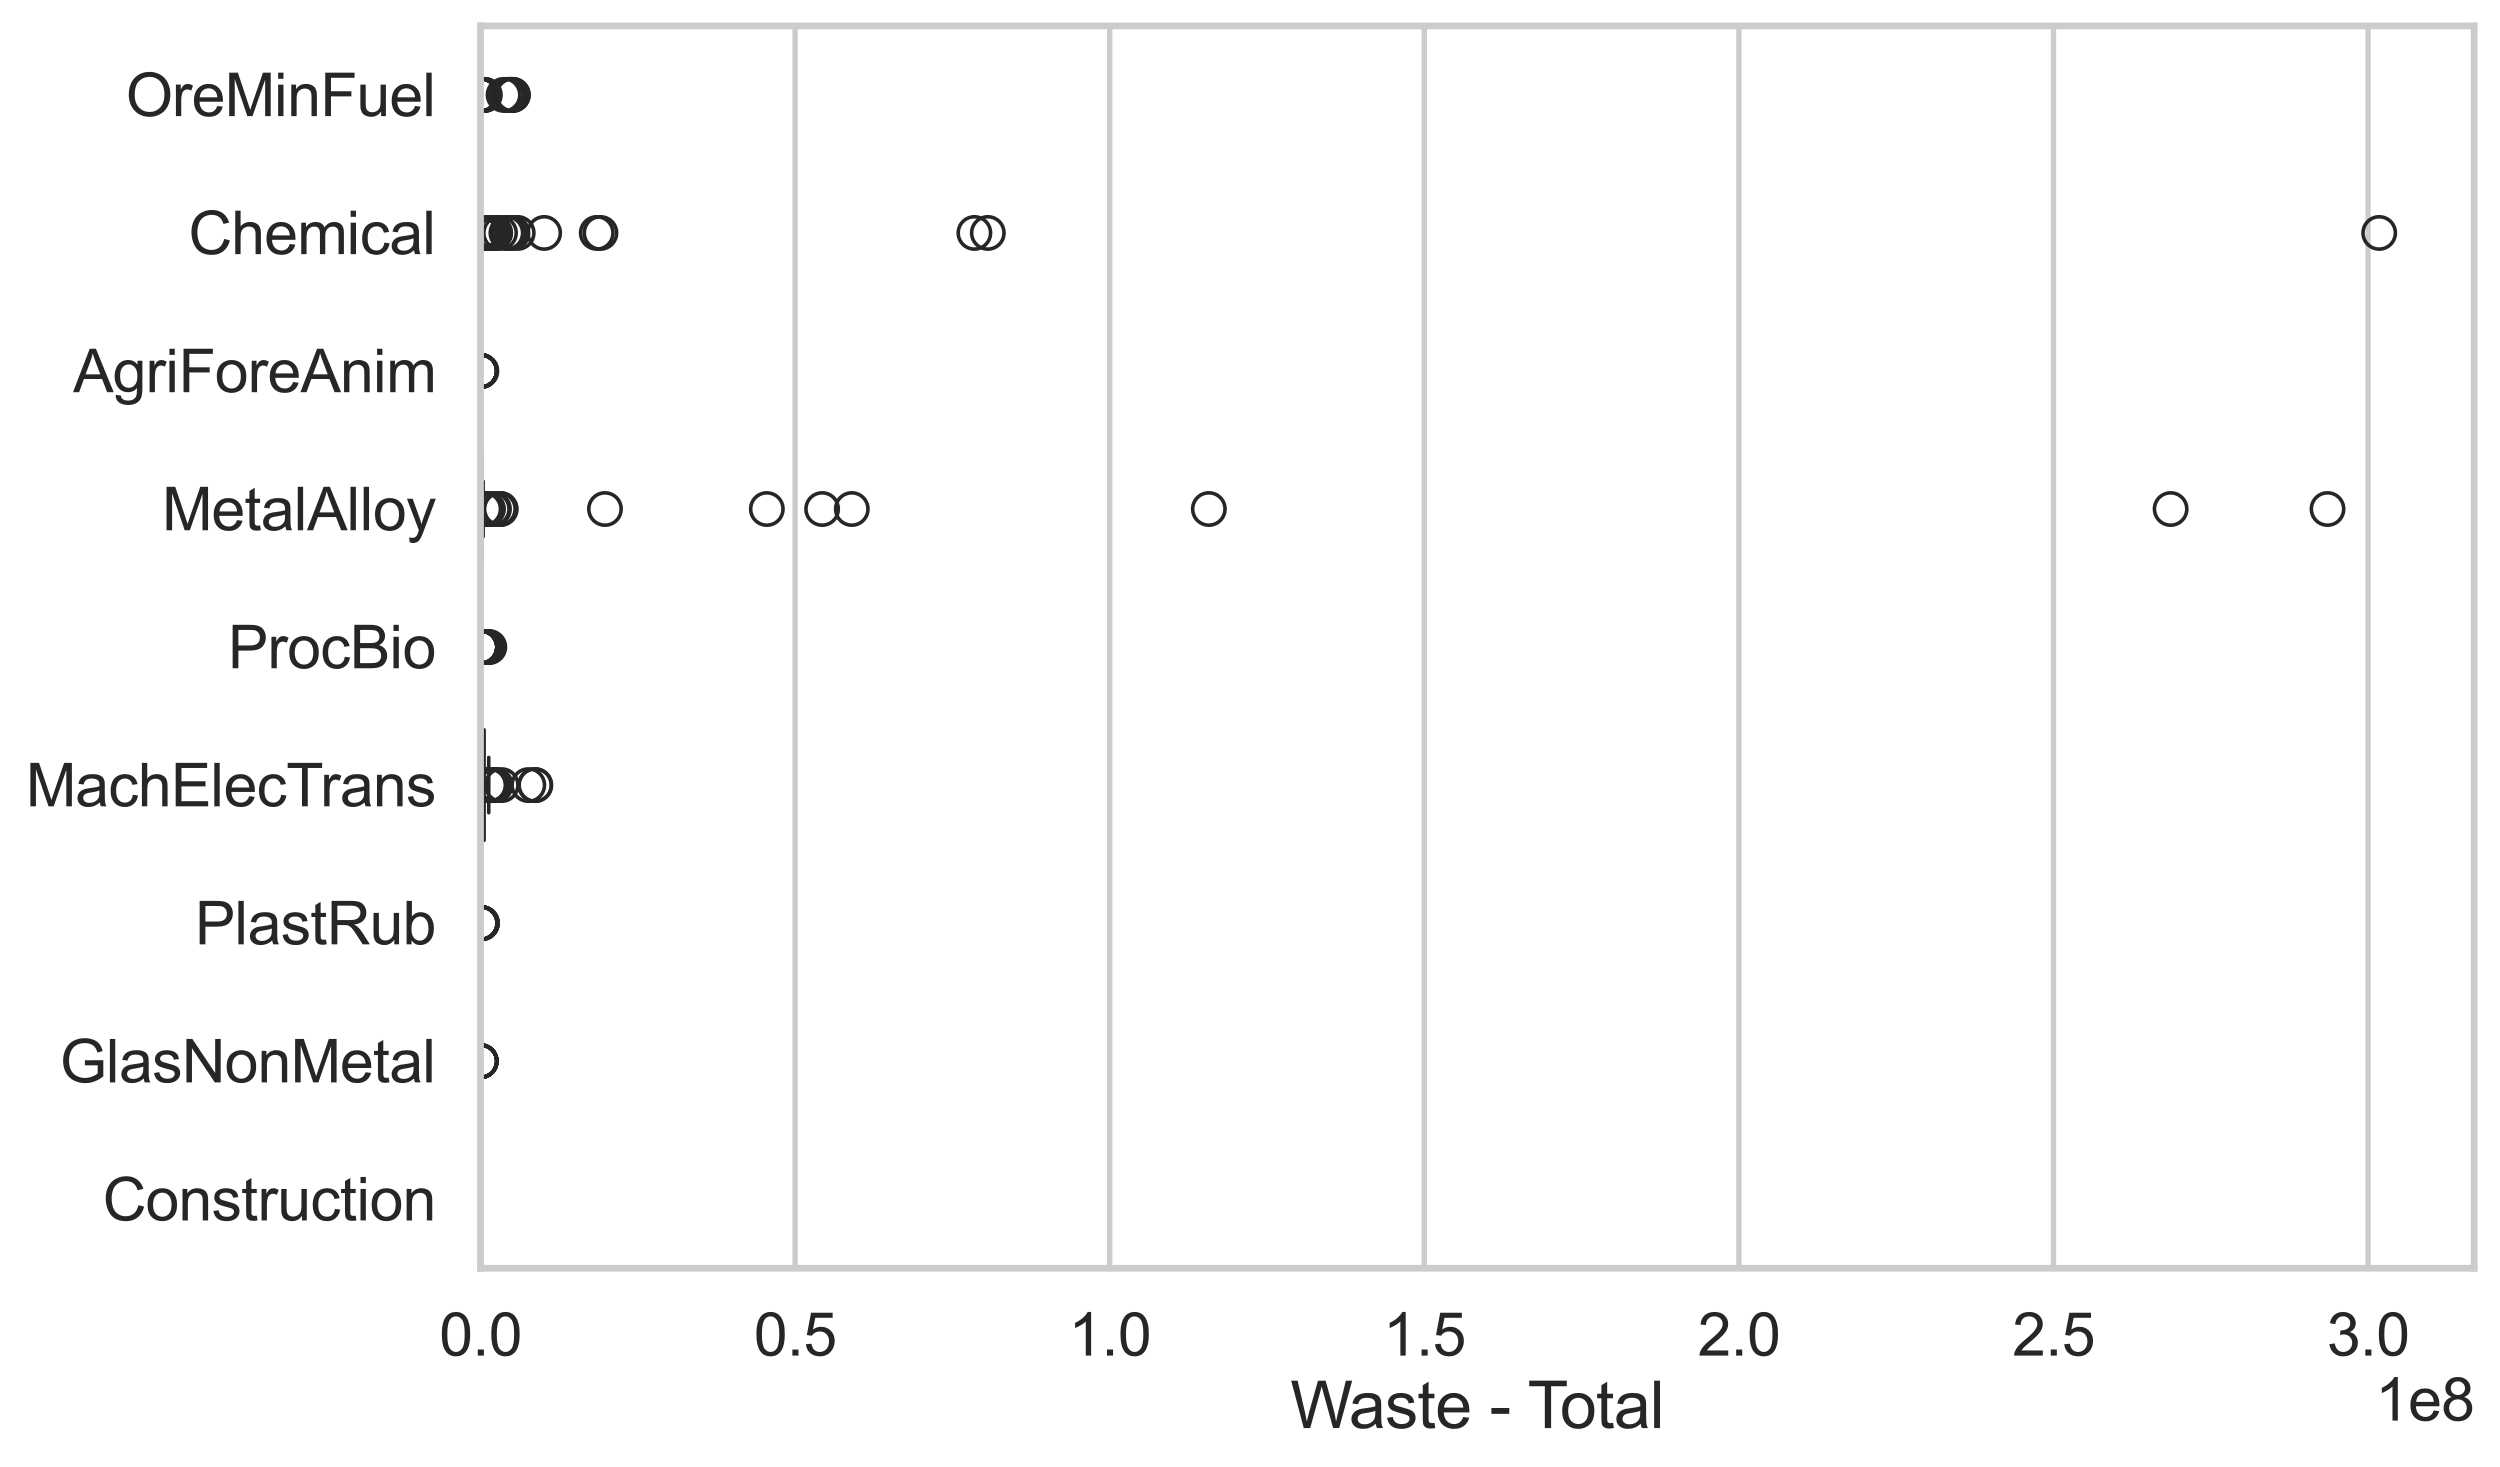 <?xml version="1.0" encoding="utf-8" standalone="no"?>
<!DOCTYPE svg PUBLIC "-//W3C//DTD SVG 1.1//EN"
  "http://www.w3.org/Graphics/SVG/1.1/DTD/svg11.dtd">
<svg xmlns:xlink="http://www.w3.org/1999/xlink" width="695.577pt" height="408.111pt" viewBox="0 0 695.577 408.111" xmlns="http://www.w3.org/2000/svg" version="1.1">
 <defs>
  <style type="text/css">*{stroke-linejoin: round; stroke-linecap: butt}</style>
 </defs>
 <g id="figure_1">
  <g id="patch_1">
   <path d="M 0 408.111 
L 695.577 408.111 
L 695.577 0 
L 0 0 
z
" style="fill: #ffffff"/>
  </g>
  <g id="axes_1">
   <g id="patch_2">
    <path d="M 133.697 352.86 
L 688.377 352.86 
L 688.377 7.2 
L 133.697 7.2 
z
" style="fill: #ffffff"/>
   </g>
   <g id="matplotlib.axis_1">
    <g id="xtick_1">
     <g id="line2d_1">
      <path d="M 133.697 352.86 
L 133.697 7.2 
" clip-path="url(#pccfa501f97)" style="fill: none; stroke: #cccccc; stroke-width: 1.5; stroke-linecap: round"/>
     </g>
     <g id="text_1">
      <!-- 0.0 -->
      <g style="fill: #262626" transform="translate(122.229 377.17) scale(0.165 -0.165)">
       <defs>
        <path id="ArialMT-30" d="M 266 2259 
Q 266 3072 433 3567 
Q 600 4063 929 4331 
Q 1259 4600 1759 4600 
Q 2128 4600 2406 4451 
Q 2684 4303 2865 4023 
Q 3047 3744 3150 3342 
Q 3253 2941 3253 2259 
Q 3253 1453 3087 958 
Q 2922 463 2592 192 
Q 2263 -78 1759 -78 
Q 1097 -78 719 397 
Q 266 969 266 2259 
z
M 844 2259 
Q 844 1131 1108 757 
Q 1372 384 1759 384 
Q 2147 384 2411 759 
Q 2675 1134 2675 2259 
Q 2675 3391 2411 3762 
Q 2147 4134 1753 4134 
Q 1366 4134 1134 3806 
Q 844 3388 844 2259 
z
" transform="scale(0.016)"/>
        <path id="ArialMT-2e" d="M 581 0 
L 581 641 
L 1222 641 
L 1222 0 
L 581 0 
z
" transform="scale(0.016)"/>
       </defs>
       <use xlink:href="#ArialMT-30"/>
       <use xlink:href="#ArialMT-2e" transform="translate(55.615 0)"/>
       <use xlink:href="#ArialMT-30" transform="translate(83.398 0)"/>
      </g>
     </g>
    </g>
    <g id="xtick_2">
     <g id="line2d_2">
      <path d="M 221.225 352.86 
L 221.225 7.2 
" clip-path="url(#pccfa501f97)" style="fill: none; stroke: #cccccc; stroke-width: 1.5; stroke-linecap: round"/>
     </g>
     <g id="text_2">
      <!-- 0.5 -->
      <g style="fill: #262626" transform="translate(209.758 377.17) scale(0.165 -0.165)">
       <defs>
        <path id="ArialMT-35" d="M 266 1200 
L 856 1250 
Q 922 819 1161 601 
Q 1400 384 1738 384 
Q 2144 384 2425 690 
Q 2706 997 2706 1503 
Q 2706 1984 2436 2262 
Q 2166 2541 1728 2541 
Q 1456 2541 1237 2417 
Q 1019 2294 894 2097 
L 366 2166 
L 809 4519 
L 3088 4519 
L 3088 3981 
L 1259 3981 
L 1013 2750 
Q 1425 3038 1878 3038 
Q 2478 3038 2890 2622 
Q 3303 2206 3303 1553 
Q 3303 931 2941 478 
Q 2500 -78 1738 -78 
Q 1113 -78 717 272 
Q 322 622 266 1200 
z
" transform="scale(0.016)"/>
       </defs>
       <use xlink:href="#ArialMT-30"/>
       <use xlink:href="#ArialMT-2e" transform="translate(55.615 0)"/>
       <use xlink:href="#ArialMT-35" transform="translate(83.398 0)"/>
      </g>
     </g>
    </g>
    <g id="xtick_3">
     <g id="line2d_3">
      <path d="M 308.754 352.86 
L 308.754 7.2 
" clip-path="url(#pccfa501f97)" style="fill: none; stroke: #cccccc; stroke-width: 1.5; stroke-linecap: round"/>
     </g>
     <g id="text_3">
      <!-- 1.0 -->
      <g style="fill: #262626" transform="translate(297.286 377.17) scale(0.165 -0.165)">
       <defs>
        <path id="ArialMT-31" d="M 2384 0 
L 1822 0 
L 1822 3584 
Q 1619 3391 1289 3197 
Q 959 3003 697 2906 
L 697 3450 
Q 1169 3672 1522 3987 
Q 1875 4303 2022 4600 
L 2384 4600 
L 2384 0 
z
" transform="scale(0.016)"/>
       </defs>
       <use xlink:href="#ArialMT-31"/>
       <use xlink:href="#ArialMT-2e" transform="translate(55.615 0)"/>
       <use xlink:href="#ArialMT-30" transform="translate(83.398 0)"/>
      </g>
     </g>
    </g>
    <g id="xtick_4">
     <g id="line2d_4">
      <path d="M 396.282 352.86 
L 396.282 7.2 
" clip-path="url(#pccfa501f97)" style="fill: none; stroke: #cccccc; stroke-width: 1.5; stroke-linecap: round"/>
     </g>
     <g id="text_4">
      <!-- 1.5 -->
      <g style="fill: #262626" transform="translate(384.815 377.17) scale(0.165 -0.165)">
       <use xlink:href="#ArialMT-31"/>
       <use xlink:href="#ArialMT-2e" transform="translate(55.615 0)"/>
       <use xlink:href="#ArialMT-35" transform="translate(83.398 0)"/>
      </g>
     </g>
    </g>
    <g id="xtick_5">
     <g id="line2d_5">
      <path d="M 483.811 352.86 
L 483.811 7.2 
" clip-path="url(#pccfa501f97)" style="fill: none; stroke: #cccccc; stroke-width: 1.5; stroke-linecap: round"/>
     </g>
     <g id="text_5">
      <!-- 2.0 -->
      <g style="fill: #262626" transform="translate(472.343 377.17) scale(0.165 -0.165)">
       <defs>
        <path id="ArialMT-32" d="M 3222 541 
L 3222 0 
L 194 0 
Q 188 203 259 391 
Q 375 700 629 1000 
Q 884 1300 1366 1694 
Q 2113 2306 2375 2664 
Q 2638 3022 2638 3341 
Q 2638 3675 2398 3904 
Q 2159 4134 1775 4134 
Q 1369 4134 1125 3890 
Q 881 3647 878 3216 
L 300 3275 
Q 359 3922 746 4261 
Q 1134 4600 1788 4600 
Q 2447 4600 2831 4234 
Q 3216 3869 3216 3328 
Q 3216 3053 3103 2787 
Q 2991 2522 2730 2228 
Q 2469 1934 1863 1422 
Q 1356 997 1212 845 
Q 1069 694 975 541 
L 3222 541 
z
" transform="scale(0.016)"/>
       </defs>
       <use xlink:href="#ArialMT-32"/>
       <use xlink:href="#ArialMT-2e" transform="translate(55.615 0)"/>
       <use xlink:href="#ArialMT-30" transform="translate(83.398 0)"/>
      </g>
     </g>
    </g>
    <g id="xtick_6">
     <g id="line2d_6">
      <path d="M 571.339 352.86 
L 571.339 7.2 
" clip-path="url(#pccfa501f97)" style="fill: none; stroke: #cccccc; stroke-width: 1.5; stroke-linecap: round"/>
     </g>
     <g id="text_6">
      <!-- 2.5 -->
      <g style="fill: #262626" transform="translate(559.871 377.17) scale(0.165 -0.165)">
       <use xlink:href="#ArialMT-32"/>
       <use xlink:href="#ArialMT-2e" transform="translate(55.615 0)"/>
       <use xlink:href="#ArialMT-35" transform="translate(83.398 0)"/>
      </g>
     </g>
    </g>
    <g id="xtick_7">
     <g id="line2d_7">
      <path d="M 658.867 352.86 
L 658.867 7.2 
" clip-path="url(#pccfa501f97)" style="fill: none; stroke: #cccccc; stroke-width: 1.5; stroke-linecap: round"/>
     </g>
     <g id="text_7">
      <!-- 3.0 -->
      <g style="fill: #262626" transform="translate(647.4 377.17) scale(0.165 -0.165)">
       <defs>
        <path id="ArialMT-33" d="M 269 1209 
L 831 1284 
Q 928 806 1161 595 
Q 1394 384 1728 384 
Q 2125 384 2398 659 
Q 2672 934 2672 1341 
Q 2672 1728 2419 1979 
Q 2166 2231 1775 2231 
Q 1616 2231 1378 2169 
L 1441 2663 
Q 1497 2656 1531 2656 
Q 1891 2656 2178 2843 
Q 2466 3031 2466 3422 
Q 2466 3731 2256 3934 
Q 2047 4138 1716 4138 
Q 1388 4138 1169 3931 
Q 950 3725 888 3313 
L 325 3413 
Q 428 3978 793 4289 
Q 1159 4600 1703 4600 
Q 2078 4600 2393 4439 
Q 2709 4278 2876 4000 
Q 3044 3722 3044 3409 
Q 3044 3113 2884 2869 
Q 2725 2625 2413 2481 
Q 2819 2388 3044 2092 
Q 3269 1797 3269 1353 
Q 3269 753 2831 336 
Q 2394 -81 1725 -81 
Q 1122 -81 723 278 
Q 325 638 269 1209 
z
" transform="scale(0.016)"/>
       </defs>
       <use xlink:href="#ArialMT-33"/>
       <use xlink:href="#ArialMT-2e" transform="translate(55.615 0)"/>
       <use xlink:href="#ArialMT-30" transform="translate(83.398 0)"/>
      </g>
     </g>
    </g>
    <g id="text_8">
     <!-- Waste - Total -->
     <g style="fill: #262626" transform="translate(359.024 397.334) scale(0.18 -0.18)">
      <defs>
       <path id="ArialMT-57" d="M 1294 0 
L 78 4581 
L 700 4581 
L 1397 1578 
Q 1509 1106 1591 641 
Q 1766 1375 1797 1488 
L 2669 4581 
L 3400 4581 
L 4056 2263 
Q 4303 1400 4413 641 
Q 4500 1075 4641 1638 
L 5359 4581 
L 5969 4581 
L 4713 0 
L 4128 0 
L 3163 3491 
Q 3041 3928 3019 4028 
Q 2947 3713 2884 3491 
L 1913 0 
L 1294 0 
z
" transform="scale(0.016)"/>
       <path id="ArialMT-61" d="M 2588 409 
Q 2275 144 1986 34 
Q 1697 -75 1366 -75 
Q 819 -75 525 192 
Q 231 459 231 875 
Q 231 1119 342 1320 
Q 453 1522 633 1644 
Q 813 1766 1038 1828 
Q 1203 1872 1538 1913 
Q 2219 1994 2541 2106 
Q 2544 2222 2544 2253 
Q 2544 2597 2384 2738 
Q 2169 2928 1744 2928 
Q 1347 2928 1158 2789 
Q 969 2650 878 2297 
L 328 2372 
Q 403 2725 575 2942 
Q 747 3159 1072 3276 
Q 1397 3394 1825 3394 
Q 2250 3394 2515 3294 
Q 2781 3194 2906 3042 
Q 3031 2891 3081 2659 
Q 3109 2516 3109 2141 
L 3109 1391 
Q 3109 606 3145 398 
Q 3181 191 3288 0 
L 2700 0 
Q 2613 175 2588 409 
z
M 2541 1666 
Q 2234 1541 1622 1453 
Q 1275 1403 1131 1340 
Q 988 1278 909 1158 
Q 831 1038 831 891 
Q 831 666 1001 516 
Q 1172 366 1500 366 
Q 1825 366 2078 508 
Q 2331 650 2450 897 
Q 2541 1088 2541 1459 
L 2541 1666 
z
" transform="scale(0.016)"/>
       <path id="ArialMT-73" d="M 197 991 
L 753 1078 
Q 800 744 1014 566 
Q 1228 388 1613 388 
Q 2000 388 2187 545 
Q 2375 703 2375 916 
Q 2375 1106 2209 1216 
Q 2094 1291 1634 1406 
Q 1016 1563 777 1677 
Q 538 1791 414 1992 
Q 291 2194 291 2438 
Q 291 2659 392 2848 
Q 494 3038 669 3163 
Q 800 3259 1026 3326 
Q 1253 3394 1513 3394 
Q 1903 3394 2198 3281 
Q 2494 3169 2634 2976 
Q 2775 2784 2828 2463 
L 2278 2388 
Q 2241 2644 2061 2787 
Q 1881 2931 1553 2931 
Q 1166 2931 1000 2803 
Q 834 2675 834 2503 
Q 834 2394 903 2306 
Q 972 2216 1119 2156 
Q 1203 2125 1616 2013 
Q 2213 1853 2448 1751 
Q 2684 1650 2818 1456 
Q 2953 1263 2953 975 
Q 2953 694 2789 445 
Q 2625 197 2315 61 
Q 2006 -75 1616 -75 
Q 969 -75 630 194 
Q 291 463 197 991 
z
" transform="scale(0.016)"/>
       <path id="ArialMT-74" d="M 1650 503 
L 1731 6 
Q 1494 -44 1306 -44 
Q 1000 -44 831 53 
Q 663 150 594 308 
Q 525 466 525 972 
L 525 2881 
L 113 2881 
L 113 3319 
L 525 3319 
L 525 4141 
L 1084 4478 
L 1084 3319 
L 1650 3319 
L 1650 2881 
L 1084 2881 
L 1084 941 
Q 1084 700 1114 631 
Q 1144 563 1211 522 
Q 1278 481 1403 481 
Q 1497 481 1650 503 
z
" transform="scale(0.016)"/>
       <path id="ArialMT-65" d="M 2694 1069 
L 3275 997 
Q 3138 488 2766 206 
Q 2394 -75 1816 -75 
Q 1088 -75 661 373 
Q 234 822 234 1631 
Q 234 2469 665 2931 
Q 1097 3394 1784 3394 
Q 2450 3394 2872 2941 
Q 3294 2488 3294 1666 
Q 3294 1616 3291 1516 
L 816 1516 
Q 847 969 1125 678 
Q 1403 388 1819 388 
Q 2128 388 2347 550 
Q 2566 713 2694 1069 
z
M 847 1978 
L 2700 1978 
Q 2663 2397 2488 2606 
Q 2219 2931 1791 2931 
Q 1403 2931 1139 2672 
Q 875 2413 847 1978 
z
" transform="scale(0.016)"/>
       <path id="ArialMT-20" transform="scale(0.016)"/>
       <path id="ArialMT-2d" d="M 203 1375 
L 203 1941 
L 1931 1941 
L 1931 1375 
L 203 1375 
z
" transform="scale(0.016)"/>
       <path id="ArialMT-54" d="M 1659 0 
L 1659 4041 
L 150 4041 
L 150 4581 
L 3781 4581 
L 3781 4041 
L 2266 4041 
L 2266 0 
L 1659 0 
z
" transform="scale(0.016)"/>
       <path id="ArialMT-6f" d="M 213 1659 
Q 213 2581 725 3025 
Q 1153 3394 1769 3394 
Q 2453 3394 2887 2945 
Q 3322 2497 3322 1706 
Q 3322 1066 3130 698 
Q 2938 331 2570 128 
Q 2203 -75 1769 -75 
Q 1072 -75 642 372 
Q 213 819 213 1659 
z
M 791 1659 
Q 791 1022 1069 705 
Q 1347 388 1769 388 
Q 2188 388 2466 706 
Q 2744 1025 2744 1678 
Q 2744 2294 2464 2611 
Q 2184 2928 1769 2928 
Q 1347 2928 1069 2612 
Q 791 2297 791 1659 
z
" transform="scale(0.016)"/>
       <path id="ArialMT-6c" d="M 409 0 
L 409 4581 
L 972 4581 
L 972 0 
L 409 0 
z
" transform="scale(0.016)"/>
      </defs>
      <use xlink:href="#ArialMT-57"/>
      <use xlink:href="#ArialMT-61" transform="translate(90.635 0)"/>
      <use xlink:href="#ArialMT-73" transform="translate(146.25 0)"/>
      <use xlink:href="#ArialMT-74" transform="translate(196.25 0)"/>
      <use xlink:href="#ArialMT-65" transform="translate(224.033 0)"/>
      <use xlink:href="#ArialMT-20" transform="translate(279.648 0)"/>
      <use xlink:href="#ArialMT-2d" transform="translate(307.432 0)"/>
      <use xlink:href="#ArialMT-20" transform="translate(340.732 0)"/>
      <use xlink:href="#ArialMT-54" transform="translate(366.766 0)"/>
      <use xlink:href="#ArialMT-6f" transform="translate(416.725 0)"/>
      <use xlink:href="#ArialMT-74" transform="translate(472.34 0)"/>
      <use xlink:href="#ArialMT-61" transform="translate(500.123 0)"/>
      <use xlink:href="#ArialMT-6c" transform="translate(555.738 0)"/>
     </g>
    </g>
    <g id="text_9">
     <!-- 1e8 -->
     <g style="fill: #262626" transform="translate(660.85 395.26) scale(0.165 -0.165)">
      <defs>
       <path id="ArialMT-38" d="M 1131 2484 
Q 781 2613 612 2850 
Q 444 3088 444 3419 
Q 444 3919 803 4259 
Q 1163 4600 1759 4600 
Q 2359 4600 2725 4251 
Q 3091 3903 3091 3403 
Q 3091 3084 2923 2848 
Q 2756 2613 2416 2484 
Q 2838 2347 3058 2040 
Q 3278 1734 3278 1309 
Q 3278 722 2862 322 
Q 2447 -78 1769 -78 
Q 1091 -78 675 323 
Q 259 725 259 1325 
Q 259 1772 486 2073 
Q 713 2375 1131 2484 
z
M 1019 3438 
Q 1019 3113 1228 2906 
Q 1438 2700 1772 2700 
Q 2097 2700 2305 2904 
Q 2513 3109 2513 3406 
Q 2513 3716 2298 3927 
Q 2084 4138 1766 4138 
Q 1444 4138 1231 3931 
Q 1019 3725 1019 3438 
z
M 838 1322 
Q 838 1081 952 856 
Q 1066 631 1291 507 
Q 1516 384 1775 384 
Q 2178 384 2440 643 
Q 2703 903 2703 1303 
Q 2703 1709 2433 1975 
Q 2163 2241 1756 2241 
Q 1359 2241 1098 1978 
Q 838 1716 838 1322 
z
" transform="scale(0.016)"/>
      </defs>
      <use xlink:href="#ArialMT-31"/>
      <use xlink:href="#ArialMT-65" transform="translate(55.615 0)"/>
      <use xlink:href="#ArialMT-38" transform="translate(111.23 0)"/>
     </g>
    </g>
   </g>
   <g id="matplotlib.axis_2">
    <g id="ytick_1">
     <g id="text_10">
      <!-- OreMinFuel -->
      <g style="fill: #262626" transform="translate(35.013 32.309) scale(0.165 -0.165)">
       <defs>
        <path id="ArialMT-4f" d="M 309 2231 
Q 309 3372 921 4017 
Q 1534 4663 2503 4663 
Q 3138 4663 3647 4359 
Q 4156 4056 4423 3514 
Q 4691 2972 4691 2284 
Q 4691 1588 4409 1038 
Q 4128 488 3612 205 
Q 3097 -78 2500 -78 
Q 1853 -78 1343 234 
Q 834 547 571 1087 
Q 309 1628 309 2231 
z
M 934 2222 
Q 934 1394 1379 917 
Q 1825 441 2497 441 
Q 3181 441 3623 922 
Q 4066 1403 4066 2288 
Q 4066 2847 3877 3264 
Q 3688 3681 3323 3911 
Q 2959 4141 2506 4141 
Q 1863 4141 1398 3698 
Q 934 3256 934 2222 
z
" transform="scale(0.016)"/>
        <path id="ArialMT-72" d="M 416 0 
L 416 3319 
L 922 3319 
L 922 2816 
Q 1116 3169 1280 3281 
Q 1444 3394 1641 3394 
Q 1925 3394 2219 3213 
L 2025 2691 
Q 1819 2813 1613 2813 
Q 1428 2813 1281 2702 
Q 1134 2591 1072 2394 
Q 978 2094 978 1738 
L 978 0 
L 416 0 
z
" transform="scale(0.016)"/>
        <path id="ArialMT-4d" d="M 475 0 
L 475 4581 
L 1388 4581 
L 2472 1338 
Q 2622 884 2691 659 
Q 2769 909 2934 1394 
L 4031 4581 
L 4847 4581 
L 4847 0 
L 4263 0 
L 4263 3834 
L 2931 0 
L 2384 0 
L 1059 3900 
L 1059 0 
L 475 0 
z
" transform="scale(0.016)"/>
        <path id="ArialMT-69" d="M 425 3934 
L 425 4581 
L 988 4581 
L 988 3934 
L 425 3934 
z
M 425 0 
L 425 3319 
L 988 3319 
L 988 0 
L 425 0 
z
" transform="scale(0.016)"/>
        <path id="ArialMT-6e" d="M 422 0 
L 422 3319 
L 928 3319 
L 928 2847 
Q 1294 3394 1984 3394 
Q 2284 3394 2536 3286 
Q 2788 3178 2913 3003 
Q 3038 2828 3088 2588 
Q 3119 2431 3119 2041 
L 3119 0 
L 2556 0 
L 2556 2019 
Q 2556 2363 2490 2533 
Q 2425 2703 2258 2804 
Q 2091 2906 1866 2906 
Q 1506 2906 1245 2678 
Q 984 2450 984 1813 
L 984 0 
L 422 0 
z
" transform="scale(0.016)"/>
        <path id="ArialMT-46" d="M 525 0 
L 525 4581 
L 3616 4581 
L 3616 4041 
L 1131 4041 
L 1131 2622 
L 3281 2622 
L 3281 2081 
L 1131 2081 
L 1131 0 
L 525 0 
z
" transform="scale(0.016)"/>
        <path id="ArialMT-75" d="M 2597 0 
L 2597 488 
Q 2209 -75 1544 -75 
Q 1250 -75 995 37 
Q 741 150 617 320 
Q 494 491 444 738 
Q 409 903 409 1263 
L 409 3319 
L 972 3319 
L 972 1478 
Q 972 1038 1006 884 
Q 1059 663 1231 536 
Q 1403 409 1656 409 
Q 1909 409 2131 539 
Q 2353 669 2445 892 
Q 2538 1116 2538 1541 
L 2538 3319 
L 3100 3319 
L 3100 0 
L 2597 0 
z
" transform="scale(0.016)"/>
       </defs>
       <use xlink:href="#ArialMT-4f"/>
       <use xlink:href="#ArialMT-72" transform="translate(77.783 0)"/>
       <use xlink:href="#ArialMT-65" transform="translate(111.084 0)"/>
       <use xlink:href="#ArialMT-4d" transform="translate(166.699 0)"/>
       <use xlink:href="#ArialMT-69" transform="translate(250 0)"/>
       <use xlink:href="#ArialMT-6e" transform="translate(272.217 0)"/>
       <use xlink:href="#ArialMT-46" transform="translate(327.832 0)"/>
       <use xlink:href="#ArialMT-75" transform="translate(388.916 0)"/>
       <use xlink:href="#ArialMT-65" transform="translate(444.531 0)"/>
       <use xlink:href="#ArialMT-6c" transform="translate(500.146 0)"/>
      </g>
     </g>
    </g>
    <g id="ytick_2">
     <g id="text_11">
      <!-- Chemical -->
      <g style="fill: #262626" transform="translate(52.428 70.715) scale(0.165 -0.165)">
       <defs>
        <path id="ArialMT-43" d="M 3763 1606 
L 4369 1453 
Q 4178 706 3683 314 
Q 3188 -78 2472 -78 
Q 1731 -78 1267 223 
Q 803 525 561 1097 
Q 319 1669 319 2325 
Q 319 3041 592 3573 
Q 866 4106 1370 4382 
Q 1875 4659 2481 4659 
Q 3169 4659 3637 4309 
Q 4106 3959 4291 3325 
L 3694 3184 
Q 3534 3684 3231 3912 
Q 2928 4141 2469 4141 
Q 1941 4141 1586 3887 
Q 1231 3634 1087 3207 
Q 944 2781 944 2328 
Q 944 1744 1114 1308 
Q 1284 872 1643 656 
Q 2003 441 2422 441 
Q 2931 441 3284 734 
Q 3638 1028 3763 1606 
z
" transform="scale(0.016)"/>
        <path id="ArialMT-68" d="M 422 0 
L 422 4581 
L 984 4581 
L 984 2938 
Q 1378 3394 1978 3394 
Q 2347 3394 2619 3248 
Q 2891 3103 3008 2847 
Q 3125 2591 3125 2103 
L 3125 0 
L 2563 0 
L 2563 2103 
Q 2563 2525 2380 2717 
Q 2197 2909 1863 2909 
Q 1613 2909 1392 2779 
Q 1172 2650 1078 2428 
Q 984 2206 984 1816 
L 984 0 
L 422 0 
z
" transform="scale(0.016)"/>
        <path id="ArialMT-6d" d="M 422 0 
L 422 3319 
L 925 3319 
L 925 2853 
Q 1081 3097 1340 3245 
Q 1600 3394 1931 3394 
Q 2300 3394 2536 3241 
Q 2772 3088 2869 2813 
Q 3263 3394 3894 3394 
Q 4388 3394 4653 3120 
Q 4919 2847 4919 2278 
L 4919 0 
L 4359 0 
L 4359 2091 
Q 4359 2428 4304 2576 
Q 4250 2725 4106 2815 
Q 3963 2906 3769 2906 
Q 3419 2906 3187 2673 
Q 2956 2441 2956 1928 
L 2956 0 
L 2394 0 
L 2394 2156 
Q 2394 2531 2256 2718 
Q 2119 2906 1806 2906 
Q 1569 2906 1367 2781 
Q 1166 2656 1075 2415 
Q 984 2175 984 1722 
L 984 0 
L 422 0 
z
" transform="scale(0.016)"/>
        <path id="ArialMT-63" d="M 2588 1216 
L 3141 1144 
Q 3050 572 2676 248 
Q 2303 -75 1759 -75 
Q 1078 -75 664 370 
Q 250 816 250 1647 
Q 250 2184 428 2587 
Q 606 2991 970 3192 
Q 1334 3394 1763 3394 
Q 2303 3394 2647 3120 
Q 2991 2847 3088 2344 
L 2541 2259 
Q 2463 2594 2264 2762 
Q 2066 2931 1784 2931 
Q 1359 2931 1093 2626 
Q 828 2322 828 1663 
Q 828 994 1084 691 
Q 1341 388 1753 388 
Q 2084 388 2306 591 
Q 2528 794 2588 1216 
z
" transform="scale(0.016)"/>
       </defs>
       <use xlink:href="#ArialMT-43"/>
       <use xlink:href="#ArialMT-68" transform="translate(72.217 0)"/>
       <use xlink:href="#ArialMT-65" transform="translate(127.832 0)"/>
       <use xlink:href="#ArialMT-6d" transform="translate(183.447 0)"/>
       <use xlink:href="#ArialMT-69" transform="translate(266.748 0)"/>
       <use xlink:href="#ArialMT-63" transform="translate(288.965 0)"/>
       <use xlink:href="#ArialMT-61" transform="translate(338.965 0)"/>
       <use xlink:href="#ArialMT-6c" transform="translate(394.58 0)"/>
      </g>
     </g>
    </g>
    <g id="ytick_3">
     <g id="text_12">
      <!-- AgriForeAnim -->
      <g style="fill: #262626" transform="translate(20.341 109.122) scale(0.165 -0.165)">
       <defs>
        <path id="ArialMT-41" d="M -9 0 
L 1750 4581 
L 2403 4581 
L 4278 0 
L 3588 0 
L 3053 1388 
L 1138 1388 
L 634 0 
L -9 0 
z
M 1313 1881 
L 2866 1881 
L 2388 3150 
Q 2169 3728 2063 4100 
Q 1975 3659 1816 3225 
L 1313 1881 
z
" transform="scale(0.016)"/>
        <path id="ArialMT-67" d="M 319 -275 
L 866 -356 
Q 900 -609 1056 -725 
Q 1266 -881 1628 -881 
Q 2019 -881 2231 -725 
Q 2444 -569 2519 -288 
Q 2563 -116 2559 434 
Q 2191 0 1641 0 
Q 956 0 581 494 
Q 206 988 206 1678 
Q 206 2153 378 2554 
Q 550 2956 876 3175 
Q 1203 3394 1644 3394 
Q 2231 3394 2613 2919 
L 2613 3319 
L 3131 3319 
L 3131 450 
Q 3131 -325 2973 -648 
Q 2816 -972 2473 -1159 
Q 2131 -1347 1631 -1347 
Q 1038 -1347 672 -1080 
Q 306 -813 319 -275 
z
M 784 1719 
Q 784 1066 1043 766 
Q 1303 466 1694 466 
Q 2081 466 2343 764 
Q 2606 1063 2606 1700 
Q 2606 2309 2336 2618 
Q 2066 2928 1684 2928 
Q 1309 2928 1046 2623 
Q 784 2319 784 1719 
z
" transform="scale(0.016)"/>
       </defs>
       <use xlink:href="#ArialMT-41"/>
       <use xlink:href="#ArialMT-67" transform="translate(66.699 0)"/>
       <use xlink:href="#ArialMT-72" transform="translate(122.314 0)"/>
       <use xlink:href="#ArialMT-69" transform="translate(155.615 0)"/>
       <use xlink:href="#ArialMT-46" transform="translate(177.832 0)"/>
       <use xlink:href="#ArialMT-6f" transform="translate(238.916 0)"/>
       <use xlink:href="#ArialMT-72" transform="translate(294.531 0)"/>
       <use xlink:href="#ArialMT-65" transform="translate(327.832 0)"/>
       <use xlink:href="#ArialMT-41" transform="translate(383.447 0)"/>
       <use xlink:href="#ArialMT-6e" transform="translate(450.146 0)"/>
       <use xlink:href="#ArialMT-69" transform="translate(505.762 0)"/>
       <use xlink:href="#ArialMT-6d" transform="translate(527.979 0)"/>
      </g>
     </g>
    </g>
    <g id="ytick_4">
     <g id="text_13">
      <!-- MetalAlloy -->
      <g style="fill: #262626" transform="translate(45.088 147.529) scale(0.165 -0.165)">
       <defs>
        <path id="ArialMT-79" d="M 397 -1278 
L 334 -750 
Q 519 -800 656 -800 
Q 844 -800 956 -737 
Q 1069 -675 1141 -563 
Q 1194 -478 1313 -144 
Q 1328 -97 1363 -6 
L 103 3319 
L 709 3319 
L 1400 1397 
Q 1534 1031 1641 628 
Q 1738 1016 1872 1384 
L 2581 3319 
L 3144 3319 
L 1881 -56 
Q 1678 -603 1566 -809 
Q 1416 -1088 1222 -1217 
Q 1028 -1347 759 -1347 
Q 597 -1347 397 -1278 
z
" transform="scale(0.016)"/>
       </defs>
       <use xlink:href="#ArialMT-4d"/>
       <use xlink:href="#ArialMT-65" transform="translate(83.301 0)"/>
       <use xlink:href="#ArialMT-74" transform="translate(138.916 0)"/>
       <use xlink:href="#ArialMT-61" transform="translate(166.699 0)"/>
       <use xlink:href="#ArialMT-6c" transform="translate(222.314 0)"/>
       <use xlink:href="#ArialMT-41" transform="translate(244.531 0)"/>
       <use xlink:href="#ArialMT-6c" transform="translate(311.23 0)"/>
       <use xlink:href="#ArialMT-6c" transform="translate(333.447 0)"/>
       <use xlink:href="#ArialMT-6f" transform="translate(355.664 0)"/>
       <use xlink:href="#ArialMT-79" transform="translate(411.279 0)"/>
      </g>
     </g>
    </g>
    <g id="ytick_5">
     <g id="text_14">
      <!-- ProcBio -->
      <g style="fill: #262626" transform="translate(63.424 185.935) scale(0.165 -0.165)">
       <defs>
        <path id="ArialMT-50" d="M 494 0 
L 494 4581 
L 2222 4581 
Q 2678 4581 2919 4538 
Q 3256 4481 3484 4323 
Q 3713 4166 3852 3881 
Q 3991 3597 3991 3256 
Q 3991 2672 3619 2267 
Q 3247 1863 2275 1863 
L 1100 1863 
L 1100 0 
L 494 0 
z
M 1100 2403 
L 2284 2403 
Q 2872 2403 3119 2622 
Q 3366 2841 3366 3238 
Q 3366 3525 3220 3729 
Q 3075 3934 2838 4000 
Q 2684 4041 2272 4041 
L 1100 4041 
L 1100 2403 
z
" transform="scale(0.016)"/>
        <path id="ArialMT-42" d="M 469 0 
L 469 4581 
L 2188 4581 
Q 2713 4581 3030 4442 
Q 3347 4303 3526 4014 
Q 3706 3725 3706 3409 
Q 3706 3116 3547 2856 
Q 3388 2597 3066 2438 
Q 3481 2316 3704 2022 
Q 3928 1728 3928 1328 
Q 3928 1006 3792 729 
Q 3656 453 3456 303 
Q 3256 153 2954 76 
Q 2653 0 2216 0 
L 469 0 
z
M 1075 2656 
L 2066 2656 
Q 2469 2656 2644 2709 
Q 2875 2778 2992 2937 
Q 3109 3097 3109 3338 
Q 3109 3566 3000 3739 
Q 2891 3913 2687 3977 
Q 2484 4041 1991 4041 
L 1075 4041 
L 1075 2656 
z
M 1075 541 
L 2216 541 
Q 2509 541 2628 563 
Q 2838 600 2978 687 
Q 3119 775 3209 942 
Q 3300 1109 3300 1328 
Q 3300 1584 3169 1773 
Q 3038 1963 2805 2039 
Q 2572 2116 2134 2116 
L 1075 2116 
L 1075 541 
z
" transform="scale(0.016)"/>
       </defs>
       <use xlink:href="#ArialMT-50"/>
       <use xlink:href="#ArialMT-72" transform="translate(66.699 0)"/>
       <use xlink:href="#ArialMT-6f" transform="translate(100 0)"/>
       <use xlink:href="#ArialMT-63" transform="translate(155.615 0)"/>
       <use xlink:href="#ArialMT-42" transform="translate(205.615 0)"/>
       <use xlink:href="#ArialMT-69" transform="translate(272.314 0)"/>
       <use xlink:href="#ArialMT-6f" transform="translate(294.531 0)"/>
      </g>
     </g>
    </g>
    <g id="ytick_6">
     <g id="text_15">
      <!-- MachElecTrans -->
      <g style="fill: #262626" transform="translate(7.2 224.342) scale(0.165 -0.165)">
       <defs>
        <path id="ArialMT-45" d="M 506 0 
L 506 4581 
L 3819 4581 
L 3819 4041 
L 1113 4041 
L 1113 2638 
L 3647 2638 
L 3647 2100 
L 1113 2100 
L 1113 541 
L 3925 541 
L 3925 0 
L 506 0 
z
" transform="scale(0.016)"/>
       </defs>
       <use xlink:href="#ArialMT-4d"/>
       <use xlink:href="#ArialMT-61" transform="translate(83.301 0)"/>
       <use xlink:href="#ArialMT-63" transform="translate(138.916 0)"/>
       <use xlink:href="#ArialMT-68" transform="translate(188.916 0)"/>
       <use xlink:href="#ArialMT-45" transform="translate(244.531 0)"/>
       <use xlink:href="#ArialMT-6c" transform="translate(311.23 0)"/>
       <use xlink:href="#ArialMT-65" transform="translate(333.447 0)"/>
       <use xlink:href="#ArialMT-63" transform="translate(389.062 0)"/>
       <use xlink:href="#ArialMT-54" transform="translate(439.062 0)"/>
       <use xlink:href="#ArialMT-72" transform="translate(496.396 0)"/>
       <use xlink:href="#ArialMT-61" transform="translate(529.697 0)"/>
       <use xlink:href="#ArialMT-6e" transform="translate(585.312 0)"/>
       <use xlink:href="#ArialMT-73" transform="translate(640.928 0)"/>
      </g>
     </g>
    </g>
    <g id="ytick_7">
     <g id="text_16">
      <!-- PlastRub -->
      <g style="fill: #262626" transform="translate(54.248 262.749) scale(0.165 -0.165)">
       <defs>
        <path id="ArialMT-52" d="M 503 0 
L 503 4581 
L 2534 4581 
Q 3147 4581 3465 4457 
Q 3784 4334 3975 4021 
Q 4166 3709 4166 3331 
Q 4166 2844 3850 2509 
Q 3534 2175 2875 2084 
Q 3116 1969 3241 1856 
Q 3506 1613 3744 1247 
L 4541 0 
L 3778 0 
L 3172 953 
Q 2906 1366 2734 1584 
Q 2563 1803 2427 1890 
Q 2291 1978 2150 2013 
Q 2047 2034 1813 2034 
L 1109 2034 
L 1109 0 
L 503 0 
z
M 1109 2559 
L 2413 2559 
Q 2828 2559 3062 2645 
Q 3297 2731 3419 2920 
Q 3541 3109 3541 3331 
Q 3541 3656 3305 3865 
Q 3069 4075 2559 4075 
L 1109 4075 
L 1109 2559 
z
" transform="scale(0.016)"/>
        <path id="ArialMT-62" d="M 941 0 
L 419 0 
L 419 4581 
L 981 4581 
L 981 2947 
Q 1338 3394 1891 3394 
Q 2197 3394 2470 3270 
Q 2744 3147 2920 2923 
Q 3097 2700 3197 2384 
Q 3297 2069 3297 1709 
Q 3297 856 2875 390 
Q 2453 -75 1863 -75 
Q 1275 -75 941 416 
L 941 0 
z
M 934 1684 
Q 934 1088 1097 822 
Q 1363 388 1816 388 
Q 2184 388 2453 708 
Q 2722 1028 2722 1663 
Q 2722 2313 2464 2622 
Q 2206 2931 1841 2931 
Q 1472 2931 1203 2611 
Q 934 2291 934 1684 
z
" transform="scale(0.016)"/>
       </defs>
       <use xlink:href="#ArialMT-50"/>
       <use xlink:href="#ArialMT-6c" transform="translate(66.699 0)"/>
       <use xlink:href="#ArialMT-61" transform="translate(88.916 0)"/>
       <use xlink:href="#ArialMT-73" transform="translate(144.531 0)"/>
       <use xlink:href="#ArialMT-74" transform="translate(194.531 0)"/>
       <use xlink:href="#ArialMT-52" transform="translate(222.314 0)"/>
       <use xlink:href="#ArialMT-75" transform="translate(294.531 0)"/>
       <use xlink:href="#ArialMT-62" transform="translate(350.146 0)"/>
      </g>
     </g>
    </g>
    <g id="ytick_8">
     <g id="text_17">
      <!-- GlasNonMetal -->
      <g style="fill: #262626" transform="translate(16.659 301.155) scale(0.165 -0.165)">
       <defs>
        <path id="ArialMT-47" d="M 2638 1797 
L 2638 2334 
L 4578 2338 
L 4578 638 
Q 4131 281 3656 101 
Q 3181 -78 2681 -78 
Q 2006 -78 1454 211 
Q 903 500 622 1047 
Q 341 1594 341 2269 
Q 341 2938 620 3517 
Q 900 4097 1425 4378 
Q 1950 4659 2634 4659 
Q 3131 4659 3532 4498 
Q 3934 4338 4162 4050 
Q 4391 3763 4509 3300 
L 3963 3150 
Q 3859 3500 3706 3700 
Q 3553 3900 3268 4020 
Q 2984 4141 2638 4141 
Q 2222 4141 1919 4014 
Q 1616 3888 1430 3681 
Q 1244 3475 1141 3228 
Q 966 2803 966 2306 
Q 966 1694 1177 1281 
Q 1388 869 1791 669 
Q 2194 469 2647 469 
Q 3041 469 3416 620 
Q 3791 772 3984 944 
L 3984 1797 
L 2638 1797 
z
" transform="scale(0.016)"/>
        <path id="ArialMT-4e" d="M 488 0 
L 488 4581 
L 1109 4581 
L 3516 984 
L 3516 4581 
L 4097 4581 
L 4097 0 
L 3475 0 
L 1069 3600 
L 1069 0 
L 488 0 
z
" transform="scale(0.016)"/>
       </defs>
       <use xlink:href="#ArialMT-47"/>
       <use xlink:href="#ArialMT-6c" transform="translate(77.783 0)"/>
       <use xlink:href="#ArialMT-61" transform="translate(100 0)"/>
       <use xlink:href="#ArialMT-73" transform="translate(155.615 0)"/>
       <use xlink:href="#ArialMT-4e" transform="translate(205.615 0)"/>
       <use xlink:href="#ArialMT-6f" transform="translate(277.832 0)"/>
       <use xlink:href="#ArialMT-6e" transform="translate(333.447 0)"/>
       <use xlink:href="#ArialMT-4d" transform="translate(389.062 0)"/>
       <use xlink:href="#ArialMT-65" transform="translate(472.363 0)"/>
       <use xlink:href="#ArialMT-74" transform="translate(527.979 0)"/>
       <use xlink:href="#ArialMT-61" transform="translate(555.762 0)"/>
       <use xlink:href="#ArialMT-6c" transform="translate(611.377 0)"/>
      </g>
     </g>
    </g>
    <g id="ytick_9">
     <g id="text_18">
      <!-- Construction -->
      <g style="fill: #262626" transform="translate(28.575 339.562) scale(0.165 -0.165)">
       <use xlink:href="#ArialMT-43"/>
       <use xlink:href="#ArialMT-6f" transform="translate(72.217 0)"/>
       <use xlink:href="#ArialMT-6e" transform="translate(127.832 0)"/>
       <use xlink:href="#ArialMT-73" transform="translate(183.447 0)"/>
       <use xlink:href="#ArialMT-74" transform="translate(233.447 0)"/>
       <use xlink:href="#ArialMT-72" transform="translate(261.23 0)"/>
       <use xlink:href="#ArialMT-75" transform="translate(294.531 0)"/>
       <use xlink:href="#ArialMT-63" transform="translate(350.146 0)"/>
       <use xlink:href="#ArialMT-74" transform="translate(400.146 0)"/>
       <use xlink:href="#ArialMT-69" transform="translate(427.93 0)"/>
       <use xlink:href="#ArialMT-6f" transform="translate(450.146 0)"/>
       <use xlink:href="#ArialMT-6e" transform="translate(505.762 0)"/>
      </g>
     </g>
    </g>
   </g>
   <g id="patch_3">
    <path d="M 133.697 11.041 
L 133.697 41.766 
L 133.7 41.766 
L 133.7 11.041 
L 133.697 11.041 
z
" clip-path="url(#pccfa501f97)" style="fill: #ca74db; stroke: #262626; stroke-linejoin: miter"/>
   </g>
   <g id="line2d_8">
    <path d="M 133.697 26.403 
L 133.697 26.403 
" clip-path="url(#pccfa501f97)" style="fill: none; stroke: #262626"/>
   </g>
   <g id="line2d_9">
    <path d="M 133.7 26.403 
L 133.704 26.403 
" clip-path="url(#pccfa501f97)" style="fill: none; stroke: #262626"/>
   </g>
   <g id="line2d_10">
    <path d="M 133.697 18.722 
L 133.697 34.085 
" clip-path="url(#pccfa501f97)" style="fill: none; stroke: #262626; stroke-linecap: round"/>
   </g>
   <g id="line2d_11">
    <path d="M 133.704 18.722 
L 133.704 34.085 
" clip-path="url(#pccfa501f97)" style="fill: none; stroke: #262626; stroke-linecap: round"/>
   </g>
   <g id="line2d_12">
    <defs>
     <path id="m17162a084b" d="M 0 4.5 
C 1.193 4.5 2.338 4.026 3.182 3.182 
C 4.026 2.338 4.5 1.193 4.5 0 
C 4.5 -1.193 4.026 -2.338 3.182 -3.182 
C 2.338 -4.026 1.193 -4.5 0 -4.5 
C -1.193 -4.5 -2.338 -4.026 -3.182 -3.182 
C -4.026 -2.338 -4.5 -1.193 -4.5 0 
C -4.5 1.193 -4.026 2.338 -3.182 3.182 
C -2.338 4.026 -1.193 4.5 0 4.5 
z
" style="stroke: #262626"/>
    </defs>
    <g clip-path="url(#pccfa501f97)">
     <use xlink:href="#m17162a084b" x="133.713" y="26.403" style="fill-opacity: 0; stroke: #262626"/>
     <use xlink:href="#m17162a084b" x="141.145" y="26.403" style="fill-opacity: 0; stroke: #262626"/>
     <use xlink:href="#m17162a084b" x="141.617" y="26.403" style="fill-opacity: 0; stroke: #262626"/>
     <use xlink:href="#m17162a084b" x="142.035" y="26.403" style="fill-opacity: 0; stroke: #262626"/>
     <use xlink:href="#m17162a084b" x="133.718" y="26.403" style="fill-opacity: 0; stroke: #262626"/>
     <use xlink:href="#m17162a084b" x="133.719" y="26.403" style="fill-opacity: 0; stroke: #262626"/>
     <use xlink:href="#m17162a084b" x="133.722" y="26.403" style="fill-opacity: 0; stroke: #262626"/>
     <use xlink:href="#m17162a084b" x="140.118" y="26.403" style="fill-opacity: 0; stroke: #262626"/>
     <use xlink:href="#m17162a084b" x="142.037" y="26.403" style="fill-opacity: 0; stroke: #262626"/>
     <use xlink:href="#m17162a084b" x="133.741" y="26.403" style="fill-opacity: 0; stroke: #262626"/>
     <use xlink:href="#m17162a084b" x="134.896" y="26.403" style="fill-opacity: 0; stroke: #262626"/>
     <use xlink:href="#m17162a084b" x="134.594" y="26.403" style="fill-opacity: 0; stroke: #262626"/>
     <use xlink:href="#m17162a084b" x="141.84" y="26.403" style="fill-opacity: 0; stroke: #262626"/>
     <use xlink:href="#m17162a084b" x="133.718" y="26.403" style="fill-opacity: 0; stroke: #262626"/>
     <use xlink:href="#m17162a084b" x="133.756" y="26.403" style="fill-opacity: 0; stroke: #262626"/>
     <use xlink:href="#m17162a084b" x="142.682" y="26.403" style="fill-opacity: 0; stroke: #262626"/>
     <use xlink:href="#m17162a084b" x="133.712" y="26.403" style="fill-opacity: 0; stroke: #262626"/>
     <use xlink:href="#m17162a084b" x="142.684" y="26.403" style="fill-opacity: 0; stroke: #262626"/>
     <use xlink:href="#m17162a084b" x="134.665" y="26.403" style="fill-opacity: 0; stroke: #262626"/>
     <use xlink:href="#m17162a084b" x="133.706" y="26.403" style="fill-opacity: 0; stroke: #262626"/>
     <use xlink:href="#m17162a084b" x="133.923" y="26.403" style="fill-opacity: 0; stroke: #262626"/>
     <use xlink:href="#m17162a084b" x="142.12" y="26.403" style="fill-opacity: 0; stroke: #262626"/>
     <use xlink:href="#m17162a084b" x="133.739" y="26.403" style="fill-opacity: 0; stroke: #262626"/>
     <use xlink:href="#m17162a084b" x="134.506" y="26.403" style="fill-opacity: 0; stroke: #262626"/>
     <use xlink:href="#m17162a084b" x="141.115" y="26.403" style="fill-opacity: 0; stroke: #262626"/>
     <use xlink:href="#m17162a084b" x="134.357" y="26.403" style="fill-opacity: 0; stroke: #262626"/>
     <use xlink:href="#m17162a084b" x="142.3" y="26.403" style="fill-opacity: 0; stroke: #262626"/>
     <use xlink:href="#m17162a084b" x="141.142" y="26.403" style="fill-opacity: 0; stroke: #262626"/>
     <use xlink:href="#m17162a084b" x="133.784" y="26.403" style="fill-opacity: 0; stroke: #262626"/>
     <use xlink:href="#m17162a084b" x="133.727" y="26.403" style="fill-opacity: 0; stroke: #262626"/>
    </g>
   </g>
   <g id="patch_4">
    <path d="M 133.701 49.447 
L 133.701 80.173 
L 133.734 80.173 
L 133.734 49.447 
L 133.701 49.447 
z
" clip-path="url(#pccfa501f97)" style="fill: #5ca236; stroke: #262626; stroke-linejoin: miter"/>
   </g>
   <g id="line2d_13">
    <path d="M 133.701 64.81 
L 133.697 64.81 
" clip-path="url(#pccfa501f97)" style="fill: none; stroke: #262626"/>
   </g>
   <g id="line2d_14">
    <path d="M 133.734 64.81 
L 133.783 64.81 
" clip-path="url(#pccfa501f97)" style="fill: none; stroke: #262626"/>
   </g>
   <g id="line2d_15">
    <path d="M 133.697 57.129 
L 133.697 72.491 
" clip-path="url(#pccfa501f97)" style="fill: none; stroke: #262626; stroke-linecap: round"/>
   </g>
   <g id="line2d_16">
    <path d="M 133.783 57.129 
L 133.783 72.491 
" clip-path="url(#pccfa501f97)" style="fill: none; stroke: #262626; stroke-linecap: round"/>
   </g>
   <g id="line2d_17">
    <g clip-path="url(#pccfa501f97)">
     <use xlink:href="#m17162a084b" x="134.018" y="64.81" style="fill-opacity: 0; stroke: #262626"/>
     <use xlink:href="#m17162a084b" x="274.839" y="64.81" style="fill-opacity: 0; stroke: #262626"/>
     <use xlink:href="#m17162a084b" x="134.554" y="64.81" style="fill-opacity: 0; stroke: #262626"/>
     <use xlink:href="#m17162a084b" x="134.101" y="64.81" style="fill-opacity: 0; stroke: #262626"/>
     <use xlink:href="#m17162a084b" x="140.902" y="64.81" style="fill-opacity: 0; stroke: #262626"/>
     <use xlink:href="#m17162a084b" x="133.868" y="64.81" style="fill-opacity: 0; stroke: #262626"/>
     <use xlink:href="#m17162a084b" x="166.039" y="64.81" style="fill-opacity: 0; stroke: #262626"/>
     <use xlink:href="#m17162a084b" x="133.825" y="64.81" style="fill-opacity: 0; stroke: #262626"/>
     <use xlink:href="#m17162a084b" x="133.785" y="64.81" style="fill-opacity: 0; stroke: #262626"/>
     <use xlink:href="#m17162a084b" x="133.915" y="64.81" style="fill-opacity: 0; stroke: #262626"/>
     <use xlink:href="#m17162a084b" x="133.814" y="64.81" style="fill-opacity: 0; stroke: #262626"/>
     <use xlink:href="#m17162a084b" x="133.804" y="64.81" style="fill-opacity: 0; stroke: #262626"/>
     <use xlink:href="#m17162a084b" x="134.012" y="64.81" style="fill-opacity: 0; stroke: #262626"/>
     <use xlink:href="#m17162a084b" x="142.58" y="64.81" style="fill-opacity: 0; stroke: #262626"/>
     <use xlink:href="#m17162a084b" x="134.184" y="64.81" style="fill-opacity: 0; stroke: #262626"/>
     <use xlink:href="#m17162a084b" x="133.822" y="64.81" style="fill-opacity: 0; stroke: #262626"/>
     <use xlink:href="#m17162a084b" x="135.509" y="64.81" style="fill-opacity: 0; stroke: #262626"/>
     <use xlink:href="#m17162a084b" x="137.637" y="64.81" style="fill-opacity: 0; stroke: #262626"/>
     <use xlink:href="#m17162a084b" x="133.82" y="64.81" style="fill-opacity: 0; stroke: #262626"/>
     <use xlink:href="#m17162a084b" x="134.392" y="64.81" style="fill-opacity: 0; stroke: #262626"/>
     <use xlink:href="#m17162a084b" x="133.909" y="64.81" style="fill-opacity: 0; stroke: #262626"/>
     <use xlink:href="#m17162a084b" x="133.816" y="64.81" style="fill-opacity: 0; stroke: #262626"/>
     <use xlink:href="#m17162a084b" x="135.503" y="64.81" style="fill-opacity: 0; stroke: #262626"/>
     <use xlink:href="#m17162a084b" x="133.815" y="64.81" style="fill-opacity: 0; stroke: #262626"/>
     <use xlink:href="#m17162a084b" x="134.609" y="64.81" style="fill-opacity: 0; stroke: #262626"/>
     <use xlink:href="#m17162a084b" x="136.805" y="64.81" style="fill-opacity: 0; stroke: #262626"/>
     <use xlink:href="#m17162a084b" x="133.786" y="64.81" style="fill-opacity: 0; stroke: #262626"/>
     <use xlink:href="#m17162a084b" x="133.826" y="64.81" style="fill-opacity: 0; stroke: #262626"/>
     <use xlink:href="#m17162a084b" x="661.964" y="64.81" style="fill-opacity: 0; stroke: #262626"/>
     <use xlink:href="#m17162a084b" x="133.804" y="64.81" style="fill-opacity: 0; stroke: #262626"/>
     <use xlink:href="#m17162a084b" x="134.063" y="64.81" style="fill-opacity: 0; stroke: #262626"/>
     <use xlink:href="#m17162a084b" x="134.372" y="64.81" style="fill-opacity: 0; stroke: #262626"/>
     <use xlink:href="#m17162a084b" x="134.143" y="64.81" style="fill-opacity: 0; stroke: #262626"/>
     <use xlink:href="#m17162a084b" x="133.837" y="64.81" style="fill-opacity: 0; stroke: #262626"/>
     <use xlink:href="#m17162a084b" x="133.801" y="64.81" style="fill-opacity: 0; stroke: #262626"/>
     <use xlink:href="#m17162a084b" x="135.502" y="64.81" style="fill-opacity: 0; stroke: #262626"/>
     <use xlink:href="#m17162a084b" x="134.859" y="64.81" style="fill-opacity: 0; stroke: #262626"/>
     <use xlink:href="#m17162a084b" x="134.149" y="64.81" style="fill-opacity: 0; stroke: #262626"/>
     <use xlink:href="#m17162a084b" x="135.469" y="64.81" style="fill-opacity: 0; stroke: #262626"/>
     <use xlink:href="#m17162a084b" x="133.863" y="64.81" style="fill-opacity: 0; stroke: #262626"/>
     <use xlink:href="#m17162a084b" x="135.213" y="64.81" style="fill-opacity: 0; stroke: #262626"/>
     <use xlink:href="#m17162a084b" x="133.92" y="64.81" style="fill-opacity: 0; stroke: #262626"/>
     <use xlink:href="#m17162a084b" x="133.821" y="64.81" style="fill-opacity: 0; stroke: #262626"/>
     <use xlink:href="#m17162a084b" x="133.826" y="64.81" style="fill-opacity: 0; stroke: #262626"/>
     <use xlink:href="#m17162a084b" x="139.123" y="64.81" style="fill-opacity: 0; stroke: #262626"/>
     <use xlink:href="#m17162a084b" x="134.049" y="64.81" style="fill-opacity: 0; stroke: #262626"/>
     <use xlink:href="#m17162a084b" x="134.41" y="64.81" style="fill-opacity: 0; stroke: #262626"/>
     <use xlink:href="#m17162a084b" x="134.439" y="64.81" style="fill-opacity: 0; stroke: #262626"/>
     <use xlink:href="#m17162a084b" x="133.791" y="64.81" style="fill-opacity: 0; stroke: #262626"/>
     <use xlink:href="#m17162a084b" x="151.401" y="64.81" style="fill-opacity: 0; stroke: #262626"/>
     <use xlink:href="#m17162a084b" x="137.78" y="64.81" style="fill-opacity: 0; stroke: #262626"/>
     <use xlink:href="#m17162a084b" x="271.105" y="64.81" style="fill-opacity: 0; stroke: #262626"/>
     <use xlink:href="#m17162a084b" x="133.793" y="64.81" style="fill-opacity: 0; stroke: #262626"/>
     <use xlink:href="#m17162a084b" x="137.532" y="64.81" style="fill-opacity: 0; stroke: #262626"/>
     <use xlink:href="#m17162a084b" x="133.799" y="64.81" style="fill-opacity: 0; stroke: #262626"/>
     <use xlink:href="#m17162a084b" x="135.194" y="64.81" style="fill-opacity: 0; stroke: #262626"/>
     <use xlink:href="#m17162a084b" x="134.304" y="64.81" style="fill-opacity: 0; stroke: #262626"/>
     <use xlink:href="#m17162a084b" x="134.034" y="64.81" style="fill-opacity: 0; stroke: #262626"/>
     <use xlink:href="#m17162a084b" x="141.69" y="64.81" style="fill-opacity: 0; stroke: #262626"/>
     <use xlink:href="#m17162a084b" x="133.824" y="64.81" style="fill-opacity: 0; stroke: #262626"/>
     <use xlink:href="#m17162a084b" x="167.066" y="64.81" style="fill-opacity: 0; stroke: #262626"/>
     <use xlink:href="#m17162a084b" x="134.044" y="64.81" style="fill-opacity: 0; stroke: #262626"/>
     <use xlink:href="#m17162a084b" x="135.36" y="64.81" style="fill-opacity: 0; stroke: #262626"/>
     <use xlink:href="#m17162a084b" x="133.898" y="64.81" style="fill-opacity: 0; stroke: #262626"/>
     <use xlink:href="#m17162a084b" x="134.448" y="64.81" style="fill-opacity: 0; stroke: #262626"/>
     <use xlink:href="#m17162a084b" x="133.815" y="64.81" style="fill-opacity: 0; stroke: #262626"/>
     <use xlink:href="#m17162a084b" x="133.787" y="64.81" style="fill-opacity: 0; stroke: #262626"/>
     <use xlink:href="#m17162a084b" x="133.785" y="64.81" style="fill-opacity: 0; stroke: #262626"/>
     <use xlink:href="#m17162a084b" x="134.407" y="64.81" style="fill-opacity: 0; stroke: #262626"/>
     <use xlink:href="#m17162a084b" x="133.818" y="64.81" style="fill-opacity: 0; stroke: #262626"/>
     <use xlink:href="#m17162a084b" x="133.816" y="64.81" style="fill-opacity: 0; stroke: #262626"/>
     <use xlink:href="#m17162a084b" x="133.873" y="64.81" style="fill-opacity: 0; stroke: #262626"/>
     <use xlink:href="#m17162a084b" x="133.783" y="64.81" style="fill-opacity: 0; stroke: #262626"/>
     <use xlink:href="#m17162a084b" x="134.57" y="64.81" style="fill-opacity: 0; stroke: #262626"/>
     <use xlink:href="#m17162a084b" x="133.849" y="64.81" style="fill-opacity: 0; stroke: #262626"/>
     <use xlink:href="#m17162a084b" x="135.896" y="64.81" style="fill-opacity: 0; stroke: #262626"/>
     <use xlink:href="#m17162a084b" x="134.073" y="64.81" style="fill-opacity: 0; stroke: #262626"/>
     <use xlink:href="#m17162a084b" x="135.998" y="64.81" style="fill-opacity: 0; stroke: #262626"/>
     <use xlink:href="#m17162a084b" x="133.794" y="64.81" style="fill-opacity: 0; stroke: #262626"/>
     <use xlink:href="#m17162a084b" x="136.928" y="64.81" style="fill-opacity: 0; stroke: #262626"/>
     <use xlink:href="#m17162a084b" x="135.873" y="64.81" style="fill-opacity: 0; stroke: #262626"/>
     <use xlink:href="#m17162a084b" x="144.043" y="64.81" style="fill-opacity: 0; stroke: #262626"/>
     <use xlink:href="#m17162a084b" x="134.365" y="64.81" style="fill-opacity: 0; stroke: #262626"/>
     <use xlink:href="#m17162a084b" x="135.111" y="64.81" style="fill-opacity: 0; stroke: #262626"/>
    </g>
   </g>
   <g id="patch_5">
    <path d="M 133.698 87.854 
L 133.698 118.579 
L 133.7 118.579 
L 133.7 87.854 
L 133.698 87.854 
z
" clip-path="url(#pccfa501f97)" style="fill: #68afd7; stroke: #262626; stroke-linejoin: miter"/>
   </g>
   <g id="line2d_18">
    <path d="M 133.698 103.217 
L 133.697 103.217 
" clip-path="url(#pccfa501f97)" style="fill: none; stroke: #262626"/>
   </g>
   <g id="line2d_19">
    <path d="M 133.7 103.217 
L 133.703 103.217 
" clip-path="url(#pccfa501f97)" style="fill: none; stroke: #262626"/>
   </g>
   <g id="line2d_20">
    <path d="M 133.697 95.535 
L 133.697 110.898 
" clip-path="url(#pccfa501f97)" style="fill: none; stroke: #262626; stroke-linecap: round"/>
   </g>
   <g id="line2d_21">
    <path d="M 133.703 95.535 
L 133.703 110.898 
" clip-path="url(#pccfa501f97)" style="fill: none; stroke: #262626; stroke-linecap: round"/>
   </g>
   <g id="line2d_22">
    <g clip-path="url(#pccfa501f97)">
     <use xlink:href="#m17162a084b" x="133.745" y="103.217" style="fill-opacity: 0; stroke: #262626"/>
     <use xlink:href="#m17162a084b" x="133.704" y="103.217" style="fill-opacity: 0; stroke: #262626"/>
     <use xlink:href="#m17162a084b" x="133.71" y="103.217" style="fill-opacity: 0; stroke: #262626"/>
     <use xlink:href="#m17162a084b" x="133.707" y="103.217" style="fill-opacity: 0; stroke: #262626"/>
     <use xlink:href="#m17162a084b" x="133.707" y="103.217" style="fill-opacity: 0; stroke: #262626"/>
     <use xlink:href="#m17162a084b" x="133.812" y="103.217" style="fill-opacity: 0; stroke: #262626"/>
     <use xlink:href="#m17162a084b" x="133.728" y="103.217" style="fill-opacity: 0; stroke: #262626"/>
     <use xlink:href="#m17162a084b" x="133.711" y="103.217" style="fill-opacity: 0; stroke: #262626"/>
     <use xlink:href="#m17162a084b" x="133.737" y="103.217" style="fill-opacity: 0; stroke: #262626"/>
     <use xlink:href="#m17162a084b" x="133.707" y="103.217" style="fill-opacity: 0; stroke: #262626"/>
     <use xlink:href="#m17162a084b" x="133.705" y="103.217" style="fill-opacity: 0; stroke: #262626"/>
     <use xlink:href="#m17162a084b" x="133.931" y="103.217" style="fill-opacity: 0; stroke: #262626"/>
     <use xlink:href="#m17162a084b" x="133.703" y="103.217" style="fill-opacity: 0; stroke: #262626"/>
     <use xlink:href="#m17162a084b" x="133.707" y="103.217" style="fill-opacity: 0; stroke: #262626"/>
     <use xlink:href="#m17162a084b" x="133.717" y="103.217" style="fill-opacity: 0; stroke: #262626"/>
     <use xlink:href="#m17162a084b" x="133.704" y="103.217" style="fill-opacity: 0; stroke: #262626"/>
     <use xlink:href="#m17162a084b" x="133.704" y="103.217" style="fill-opacity: 0; stroke: #262626"/>
     <use xlink:href="#m17162a084b" x="133.749" y="103.217" style="fill-opacity: 0; stroke: #262626"/>
     <use xlink:href="#m17162a084b" x="133.708" y="103.217" style="fill-opacity: 0; stroke: #262626"/>
    </g>
   </g>
   <g id="patch_6">
    <path d="M 133.71 126.261 
L 133.71 156.986 
L 134.007 156.986 
L 134.007 126.261 
L 133.71 126.261 
z
" clip-path="url(#pccfa501f97)" style="fill: #daac58; stroke: #262626; stroke-linejoin: miter"/>
   </g>
   <g id="line2d_23">
    <path d="M 133.71 141.623 
L 133.697 141.623 
" clip-path="url(#pccfa501f97)" style="fill: none; stroke: #262626"/>
   </g>
   <g id="line2d_24">
    <path d="M 134.007 141.623 
L 134.423 141.623 
" clip-path="url(#pccfa501f97)" style="fill: none; stroke: #262626"/>
   </g>
   <g id="line2d_25">
    <path d="M 133.697 133.942 
L 133.697 149.305 
" clip-path="url(#pccfa501f97)" style="fill: none; stroke: #262626; stroke-linecap: round"/>
   </g>
   <g id="line2d_26">
    <path d="M 134.423 133.942 
L 134.423 149.305 
" clip-path="url(#pccfa501f97)" style="fill: none; stroke: #262626; stroke-linecap: round"/>
   </g>
   <g id="line2d_27">
    <g clip-path="url(#pccfa501f97)">
     <use xlink:href="#m17162a084b" x="135.193" y="141.623" style="fill-opacity: 0; stroke: #262626"/>
     <use xlink:href="#m17162a084b" x="139.001" y="141.623" style="fill-opacity: 0; stroke: #262626"/>
     <use xlink:href="#m17162a084b" x="139.331" y="141.623" style="fill-opacity: 0; stroke: #262626"/>
     <use xlink:href="#m17162a084b" x="236.994" y="141.623" style="fill-opacity: 0; stroke: #262626"/>
     <use xlink:href="#m17162a084b" x="138.816" y="141.623" style="fill-opacity: 0; stroke: #262626"/>
     <use xlink:href="#m17162a084b" x="135.7" y="141.623" style="fill-opacity: 0; stroke: #262626"/>
     <use xlink:href="#m17162a084b" x="137.434" y="141.623" style="fill-opacity: 0; stroke: #262626"/>
     <use xlink:href="#m17162a084b" x="168.324" y="141.623" style="fill-opacity: 0; stroke: #262626"/>
     <use xlink:href="#m17162a084b" x="137.107" y="141.623" style="fill-opacity: 0; stroke: #262626"/>
     <use xlink:href="#m17162a084b" x="228.743" y="141.623" style="fill-opacity: 0; stroke: #262626"/>
     <use xlink:href="#m17162a084b" x="134.732" y="141.623" style="fill-opacity: 0; stroke: #262626"/>
     <use xlink:href="#m17162a084b" x="336.336" y="141.623" style="fill-opacity: 0; stroke: #262626"/>
     <use xlink:href="#m17162a084b" x="647.592" y="141.623" style="fill-opacity: 0; stroke: #262626"/>
     <use xlink:href="#m17162a084b" x="135.727" y="141.623" style="fill-opacity: 0; stroke: #262626"/>
     <use xlink:href="#m17162a084b" x="135.135" y="141.623" style="fill-opacity: 0; stroke: #262626"/>
     <use xlink:href="#m17162a084b" x="603.936" y="141.623" style="fill-opacity: 0; stroke: #262626"/>
     <use xlink:href="#m17162a084b" x="213.357" y="141.623" style="fill-opacity: 0; stroke: #262626"/>
    </g>
   </g>
   <g id="patch_7">
    <path d="M 133.698 164.667 
L 133.698 195.393 
L 133.708 195.393 
L 133.708 164.667 
L 133.698 164.667 
z
" clip-path="url(#pccfa501f97)" style="fill: #166c9c; stroke: #262626; stroke-linejoin: miter"/>
   </g>
   <g id="line2d_28">
    <path d="M 133.698 180.03 
L 133.697 180.03 
" clip-path="url(#pccfa501f97)" style="fill: none; stroke: #262626"/>
   </g>
   <g id="line2d_29">
    <path d="M 133.708 180.03 
L 133.724 180.03 
" clip-path="url(#pccfa501f97)" style="fill: none; stroke: #262626"/>
   </g>
   <g id="line2d_30">
    <path d="M 133.697 172.349 
L 133.697 187.711 
" clip-path="url(#pccfa501f97)" style="fill: none; stroke: #262626; stroke-linecap: round"/>
   </g>
   <g id="line2d_31">
    <path d="M 133.724 172.349 
L 133.724 187.711 
" clip-path="url(#pccfa501f97)" style="fill: none; stroke: #262626; stroke-linecap: round"/>
   </g>
   <g id="line2d_32">
    <g clip-path="url(#pccfa501f97)">
     <use xlink:href="#m17162a084b" x="133.726" y="180.03" style="fill-opacity: 0; stroke: #262626"/>
     <use xlink:href="#m17162a084b" x="135.651" y="180.03" style="fill-opacity: 0; stroke: #262626"/>
     <use xlink:href="#m17162a084b" x="133.728" y="180.03" style="fill-opacity: 0; stroke: #262626"/>
     <use xlink:href="#m17162a084b" x="134.376" y="180.03" style="fill-opacity: 0; stroke: #262626"/>
     <use xlink:href="#m17162a084b" x="134.209" y="180.03" style="fill-opacity: 0; stroke: #262626"/>
     <use xlink:href="#m17162a084b" x="133.801" y="180.03" style="fill-opacity: 0; stroke: #262626"/>
     <use xlink:href="#m17162a084b" x="133.881" y="180.03" style="fill-opacity: 0; stroke: #262626"/>
     <use xlink:href="#m17162a084b" x="134.306" y="180.03" style="fill-opacity: 0; stroke: #262626"/>
     <use xlink:href="#m17162a084b" x="133.737" y="180.03" style="fill-opacity: 0; stroke: #262626"/>
     <use xlink:href="#m17162a084b" x="134.239" y="180.03" style="fill-opacity: 0; stroke: #262626"/>
     <use xlink:href="#m17162a084b" x="135.651" y="180.03" style="fill-opacity: 0; stroke: #262626"/>
     <use xlink:href="#m17162a084b" x="133.75" y="180.03" style="fill-opacity: 0; stroke: #262626"/>
     <use xlink:href="#m17162a084b" x="134.983" y="180.03" style="fill-opacity: 0; stroke: #262626"/>
     <use xlink:href="#m17162a084b" x="135.002" y="180.03" style="fill-opacity: 0; stroke: #262626"/>
     <use xlink:href="#m17162a084b" x="133.801" y="180.03" style="fill-opacity: 0; stroke: #262626"/>
     <use xlink:href="#m17162a084b" x="134.178" y="180.03" style="fill-opacity: 0; stroke: #262626"/>
     <use xlink:href="#m17162a084b" x="133.741" y="180.03" style="fill-opacity: 0; stroke: #262626"/>
     <use xlink:href="#m17162a084b" x="133.758" y="180.03" style="fill-opacity: 0; stroke: #262626"/>
     <use xlink:href="#m17162a084b" x="136.141" y="180.03" style="fill-opacity: 0; stroke: #262626"/>
     <use xlink:href="#m17162a084b" x="134.593" y="180.03" style="fill-opacity: 0; stroke: #262626"/>
     <use xlink:href="#m17162a084b" x="133.819" y="180.03" style="fill-opacity: 0; stroke: #262626"/>
     <use xlink:href="#m17162a084b" x="133.748" y="180.03" style="fill-opacity: 0; stroke: #262626"/>
     <use xlink:href="#m17162a084b" x="133.886" y="180.03" style="fill-opacity: 0; stroke: #262626"/>
     <use xlink:href="#m17162a084b" x="133.767" y="180.03" style="fill-opacity: 0; stroke: #262626"/>
     <use xlink:href="#m17162a084b" x="134.179" y="180.03" style="fill-opacity: 0; stroke: #262626"/>
     <use xlink:href="#m17162a084b" x="133.758" y="180.03" style="fill-opacity: 0; stroke: #262626"/>
     <use xlink:href="#m17162a084b" x="133.734" y="180.03" style="fill-opacity: 0; stroke: #262626"/>
     <use xlink:href="#m17162a084b" x="133.731" y="180.03" style="fill-opacity: 0; stroke: #262626"/>
    </g>
   </g>
   <g id="patch_8">
    <path d="M 133.772 203.074 
L 133.772 233.799 
L 134.69 233.799 
L 134.69 203.074 
L 133.772 203.074 
z
" clip-path="url(#pccfa501f97)" style="fill: #ba611b; stroke: #262626; stroke-linejoin: miter"/>
   </g>
   <g id="line2d_33">
    <path d="M 133.772 218.437 
L 133.698 218.437 
" clip-path="url(#pccfa501f97)" style="fill: none; stroke: #262626"/>
   </g>
   <g id="line2d_34">
    <path d="M 134.69 218.437 
L 135.985 218.437 
" clip-path="url(#pccfa501f97)" style="fill: none; stroke: #262626"/>
   </g>
   <g id="line2d_35">
    <path d="M 133.698 210.755 
L 133.698 226.118 
" clip-path="url(#pccfa501f97)" style="fill: none; stroke: #262626; stroke-linecap: round"/>
   </g>
   <g id="line2d_36">
    <path d="M 135.985 210.755 
L 135.985 226.118 
" clip-path="url(#pccfa501f97)" style="fill: none; stroke: #262626; stroke-linecap: round"/>
   </g>
   <g id="line2d_37">
    <g clip-path="url(#pccfa501f97)">
     <use xlink:href="#m17162a084b" x="136.716" y="218.437" style="fill-opacity: 0; stroke: #262626"/>
     <use xlink:href="#m17162a084b" x="136.146" y="218.437" style="fill-opacity: 0; stroke: #262626"/>
     <use xlink:href="#m17162a084b" x="137.888" y="218.437" style="fill-opacity: 0; stroke: #262626"/>
     <use xlink:href="#m17162a084b" x="148.95" y="218.437" style="fill-opacity: 0; stroke: #262626"/>
     <use xlink:href="#m17162a084b" x="146.992" y="218.437" style="fill-opacity: 0; stroke: #262626"/>
     <use xlink:href="#m17162a084b" x="137.871" y="218.437" style="fill-opacity: 0; stroke: #262626"/>
     <use xlink:href="#m17162a084b" x="148.865" y="218.437" style="fill-opacity: 0; stroke: #262626"/>
     <use xlink:href="#m17162a084b" x="136.702" y="218.437" style="fill-opacity: 0; stroke: #262626"/>
     <use xlink:href="#m17162a084b" x="136.304" y="218.437" style="fill-opacity: 0; stroke: #262626"/>
     <use xlink:href="#m17162a084b" x="136.304" y="218.437" style="fill-opacity: 0; stroke: #262626"/>
     <use xlink:href="#m17162a084b" x="137.407" y="218.437" style="fill-opacity: 0; stroke: #262626"/>
     <use xlink:href="#m17162a084b" x="136.273" y="218.437" style="fill-opacity: 0; stroke: #262626"/>
     <use xlink:href="#m17162a084b" x="139.585" y="218.437" style="fill-opacity: 0; stroke: #262626"/>
     <use xlink:href="#m17162a084b" x="136.174" y="218.437" style="fill-opacity: 0; stroke: #262626"/>
    </g>
   </g>
   <g id="patch_9">
    <path d="M 133.701 241.481 
L 133.701 272.206 
L 133.726 272.206 
L 133.726 241.481 
L 133.701 241.481 
z
" clip-path="url(#pccfa501f97)" style="fill: #e33eb2; stroke: #262626; stroke-linejoin: miter"/>
   </g>
   <g id="line2d_38">
    <path d="M 133.701 256.843 
L 133.697 256.843 
" clip-path="url(#pccfa501f97)" style="fill: none; stroke: #262626"/>
   </g>
   <g id="line2d_39">
    <path d="M 133.726 256.843 
L 133.758 256.843 
" clip-path="url(#pccfa501f97)" style="fill: none; stroke: #262626"/>
   </g>
   <g id="line2d_40">
    <path d="M 133.697 249.162 
L 133.697 264.525 
" clip-path="url(#pccfa501f97)" style="fill: none; stroke: #262626; stroke-linecap: round"/>
   </g>
   <g id="line2d_41">
    <path d="M 133.758 249.162 
L 133.758 264.525 
" clip-path="url(#pccfa501f97)" style="fill: none; stroke: #262626; stroke-linecap: round"/>
   </g>
   <g id="line2d_42">
    <g clip-path="url(#pccfa501f97)">
     <use xlink:href="#m17162a084b" x="133.879" y="256.843" style="fill-opacity: 0; stroke: #262626"/>
     <use xlink:href="#m17162a084b" x="133.801" y="256.843" style="fill-opacity: 0; stroke: #262626"/>
     <use xlink:href="#m17162a084b" x="133.784" y="256.843" style="fill-opacity: 0; stroke: #262626"/>
     <use xlink:href="#m17162a084b" x="134.059" y="256.843" style="fill-opacity: 0; stroke: #262626"/>
     <use xlink:href="#m17162a084b" x="134.078" y="256.843" style="fill-opacity: 0; stroke: #262626"/>
     <use xlink:href="#m17162a084b" x="133.855" y="256.843" style="fill-opacity: 0; stroke: #262626"/>
     <use xlink:href="#m17162a084b" x="133.932" y="256.843" style="fill-opacity: 0; stroke: #262626"/>
     <use xlink:href="#m17162a084b" x="134.062" y="256.843" style="fill-opacity: 0; stroke: #262626"/>
     <use xlink:href="#m17162a084b" x="133.79" y="256.843" style="fill-opacity: 0; stroke: #262626"/>
     <use xlink:href="#m17162a084b" x="133.873" y="256.843" style="fill-opacity: 0; stroke: #262626"/>
     <use xlink:href="#m17162a084b" x="133.771" y="256.843" style="fill-opacity: 0; stroke: #262626"/>
     <use xlink:href="#m17162a084b" x="133.851" y="256.843" style="fill-opacity: 0; stroke: #262626"/>
     <use xlink:href="#m17162a084b" x="134.055" y="256.843" style="fill-opacity: 0; stroke: #262626"/>
    </g>
   </g>
   <g id="patch_10">
    <path d="M 133.698 279.887 
L 133.698 310.613 
L 133.701 310.613 
L 133.701 279.887 
L 133.698 279.887 
z
" clip-path="url(#pccfa501f97)" style="fill: #38be4e; stroke: #262626; stroke-linejoin: miter"/>
   </g>
   <g id="line2d_43">
    <path d="M 133.698 295.25 
L 133.697 295.25 
" clip-path="url(#pccfa501f97)" style="fill: none; stroke: #262626"/>
   </g>
   <g id="line2d_44">
    <path d="M 133.701 295.25 
L 133.706 295.25 
" clip-path="url(#pccfa501f97)" style="fill: none; stroke: #262626"/>
   </g>
   <g id="line2d_45">
    <path d="M 133.697 287.569 
L 133.697 302.931 
" clip-path="url(#pccfa501f97)" style="fill: none; stroke: #262626; stroke-linecap: round"/>
   </g>
   <g id="line2d_46">
    <path d="M 133.706 287.569 
L 133.706 302.931 
" clip-path="url(#pccfa501f97)" style="fill: none; stroke: #262626; stroke-linecap: round"/>
   </g>
   <g id="line2d_47">
    <g clip-path="url(#pccfa501f97)">
     <use xlink:href="#m17162a084b" x="133.716" y="295.25" style="fill-opacity: 0; stroke: #262626"/>
     <use xlink:href="#m17162a084b" x="133.707" y="295.25" style="fill-opacity: 0; stroke: #262626"/>
     <use xlink:href="#m17162a084b" x="133.738" y="295.25" style="fill-opacity: 0; stroke: #262626"/>
     <use xlink:href="#m17162a084b" x="133.706" y="295.25" style="fill-opacity: 0; stroke: #262626"/>
     <use xlink:href="#m17162a084b" x="133.711" y="295.25" style="fill-opacity: 0; stroke: #262626"/>
     <use xlink:href="#m17162a084b" x="133.709" y="295.25" style="fill-opacity: 0; stroke: #262626"/>
     <use xlink:href="#m17162a084b" x="133.708" y="295.25" style="fill-opacity: 0; stroke: #262626"/>
     <use xlink:href="#m17162a084b" x="133.715" y="295.25" style="fill-opacity: 0; stroke: #262626"/>
     <use xlink:href="#m17162a084b" x="133.722" y="295.25" style="fill-opacity: 0; stroke: #262626"/>
     <use xlink:href="#m17162a084b" x="133.714" y="295.25" style="fill-opacity: 0; stroke: #262626"/>
     <use xlink:href="#m17162a084b" x="133.709" y="295.25" style="fill-opacity: 0; stroke: #262626"/>
     <use xlink:href="#m17162a084b" x="133.709" y="295.25" style="fill-opacity: 0; stroke: #262626"/>
     <use xlink:href="#m17162a084b" x="133.717" y="295.25" style="fill-opacity: 0; stroke: #262626"/>
     <use xlink:href="#m17162a084b" x="133.767" y="295.25" style="fill-opacity: 0; stroke: #262626"/>
    </g>
   </g>
   <g id="patch_11">
    <path d="M 133.7 318.294 
L 133.7 349.019 
L 133.705 349.019 
L 133.705 318.294 
L 133.7 318.294 
z
" clip-path="url(#pccfa501f97)" style="fill: #701010; stroke: #262626; stroke-linejoin: miter"/>
   </g>
   <g id="line2d_48">
    <path d="M 133.7 333.657 
L 133.699 333.657 
" clip-path="url(#pccfa501f97)" style="fill: none; stroke: #262626"/>
   </g>
   <g id="line2d_49">
    <path d="M 133.705 333.657 
L 133.707 333.657 
" clip-path="url(#pccfa501f97)" style="fill: none; stroke: #262626"/>
   </g>
   <g id="line2d_50">
    <path d="M 133.699 325.975 
L 133.699 341.338 
" clip-path="url(#pccfa501f97)" style="fill: none; stroke: #262626; stroke-linecap: round"/>
   </g>
   <g id="line2d_51">
    <path d="M 133.707 325.975 
L 133.707 341.338 
" clip-path="url(#pccfa501f97)" style="fill: none; stroke: #262626; stroke-linecap: round"/>
   </g>
   <g id="line2d_52"/>
   <g id="line2d_53">
    <path d="M 133.698 11.041 
L 133.698 41.766 
" clip-path="url(#pccfa501f97)" style="fill: none; stroke: #262626"/>
   </g>
   <g id="line2d_54">
    <path d="M 133.709 49.447 
L 133.709 80.173 
" clip-path="url(#pccfa501f97)" style="fill: none; stroke: #262626"/>
   </g>
   <g id="line2d_55">
    <path d="M 133.699 87.854 
L 133.699 118.579 
" clip-path="url(#pccfa501f97)" style="fill: none; stroke: #262626"/>
   </g>
   <g id="line2d_56">
    <path d="M 133.746 126.261 
L 133.746 156.986 
" clip-path="url(#pccfa501f97)" style="fill: none; stroke: #262626"/>
   </g>
   <g id="line2d_57">
    <path d="M 133.699 164.667 
L 133.699 195.393 
" clip-path="url(#pccfa501f97)" style="fill: none; stroke: #262626"/>
   </g>
   <g id="line2d_58">
    <path d="M 133.999 203.074 
L 133.999 233.799 
" clip-path="url(#pccfa501f97)" style="fill: none; stroke: #262626"/>
   </g>
   <g id="line2d_59">
    <path d="M 133.707 241.481 
L 133.707 272.206 
" clip-path="url(#pccfa501f97)" style="fill: none; stroke: #262626"/>
   </g>
   <g id="line2d_60">
    <path d="M 133.698 279.887 
L 133.698 310.613 
" clip-path="url(#pccfa501f97)" style="fill: none; stroke: #262626"/>
   </g>
   <g id="line2d_61">
    <path d="M 133.702 318.294 
L 133.702 349.019 
" clip-path="url(#pccfa501f97)" style="fill: none; stroke: #262626"/>
   </g>
   <g id="patch_12">
    <path d="M 133.697 352.86 
L 133.697 7.2 
" style="fill: none; stroke: #cccccc; stroke-width: 1.875; stroke-linejoin: miter; stroke-linecap: square"/>
   </g>
   <g id="patch_13">
    <path d="M 688.377 352.86 
L 688.377 7.2 
" style="fill: none; stroke: #cccccc; stroke-width: 1.875; stroke-linejoin: miter; stroke-linecap: square"/>
   </g>
   <g id="patch_14">
    <path d="M 133.697 352.86 
L 688.377 352.86 
" style="fill: none; stroke: #cccccc; stroke-width: 1.875; stroke-linejoin: miter; stroke-linecap: square"/>
   </g>
   <g id="patch_15">
    <path d="M 133.697 7.2 
L 688.377 7.2 
" style="fill: none; stroke: #cccccc; stroke-width: 1.875; stroke-linejoin: miter; stroke-linecap: square"/>
   </g>
  </g>
 </g>
 <defs>
  <clipPath id="pccfa501f97">
   <rect x="133.697" y="7.2" width="554.68" height="345.66"/>
  </clipPath>
 </defs>
</svg>
